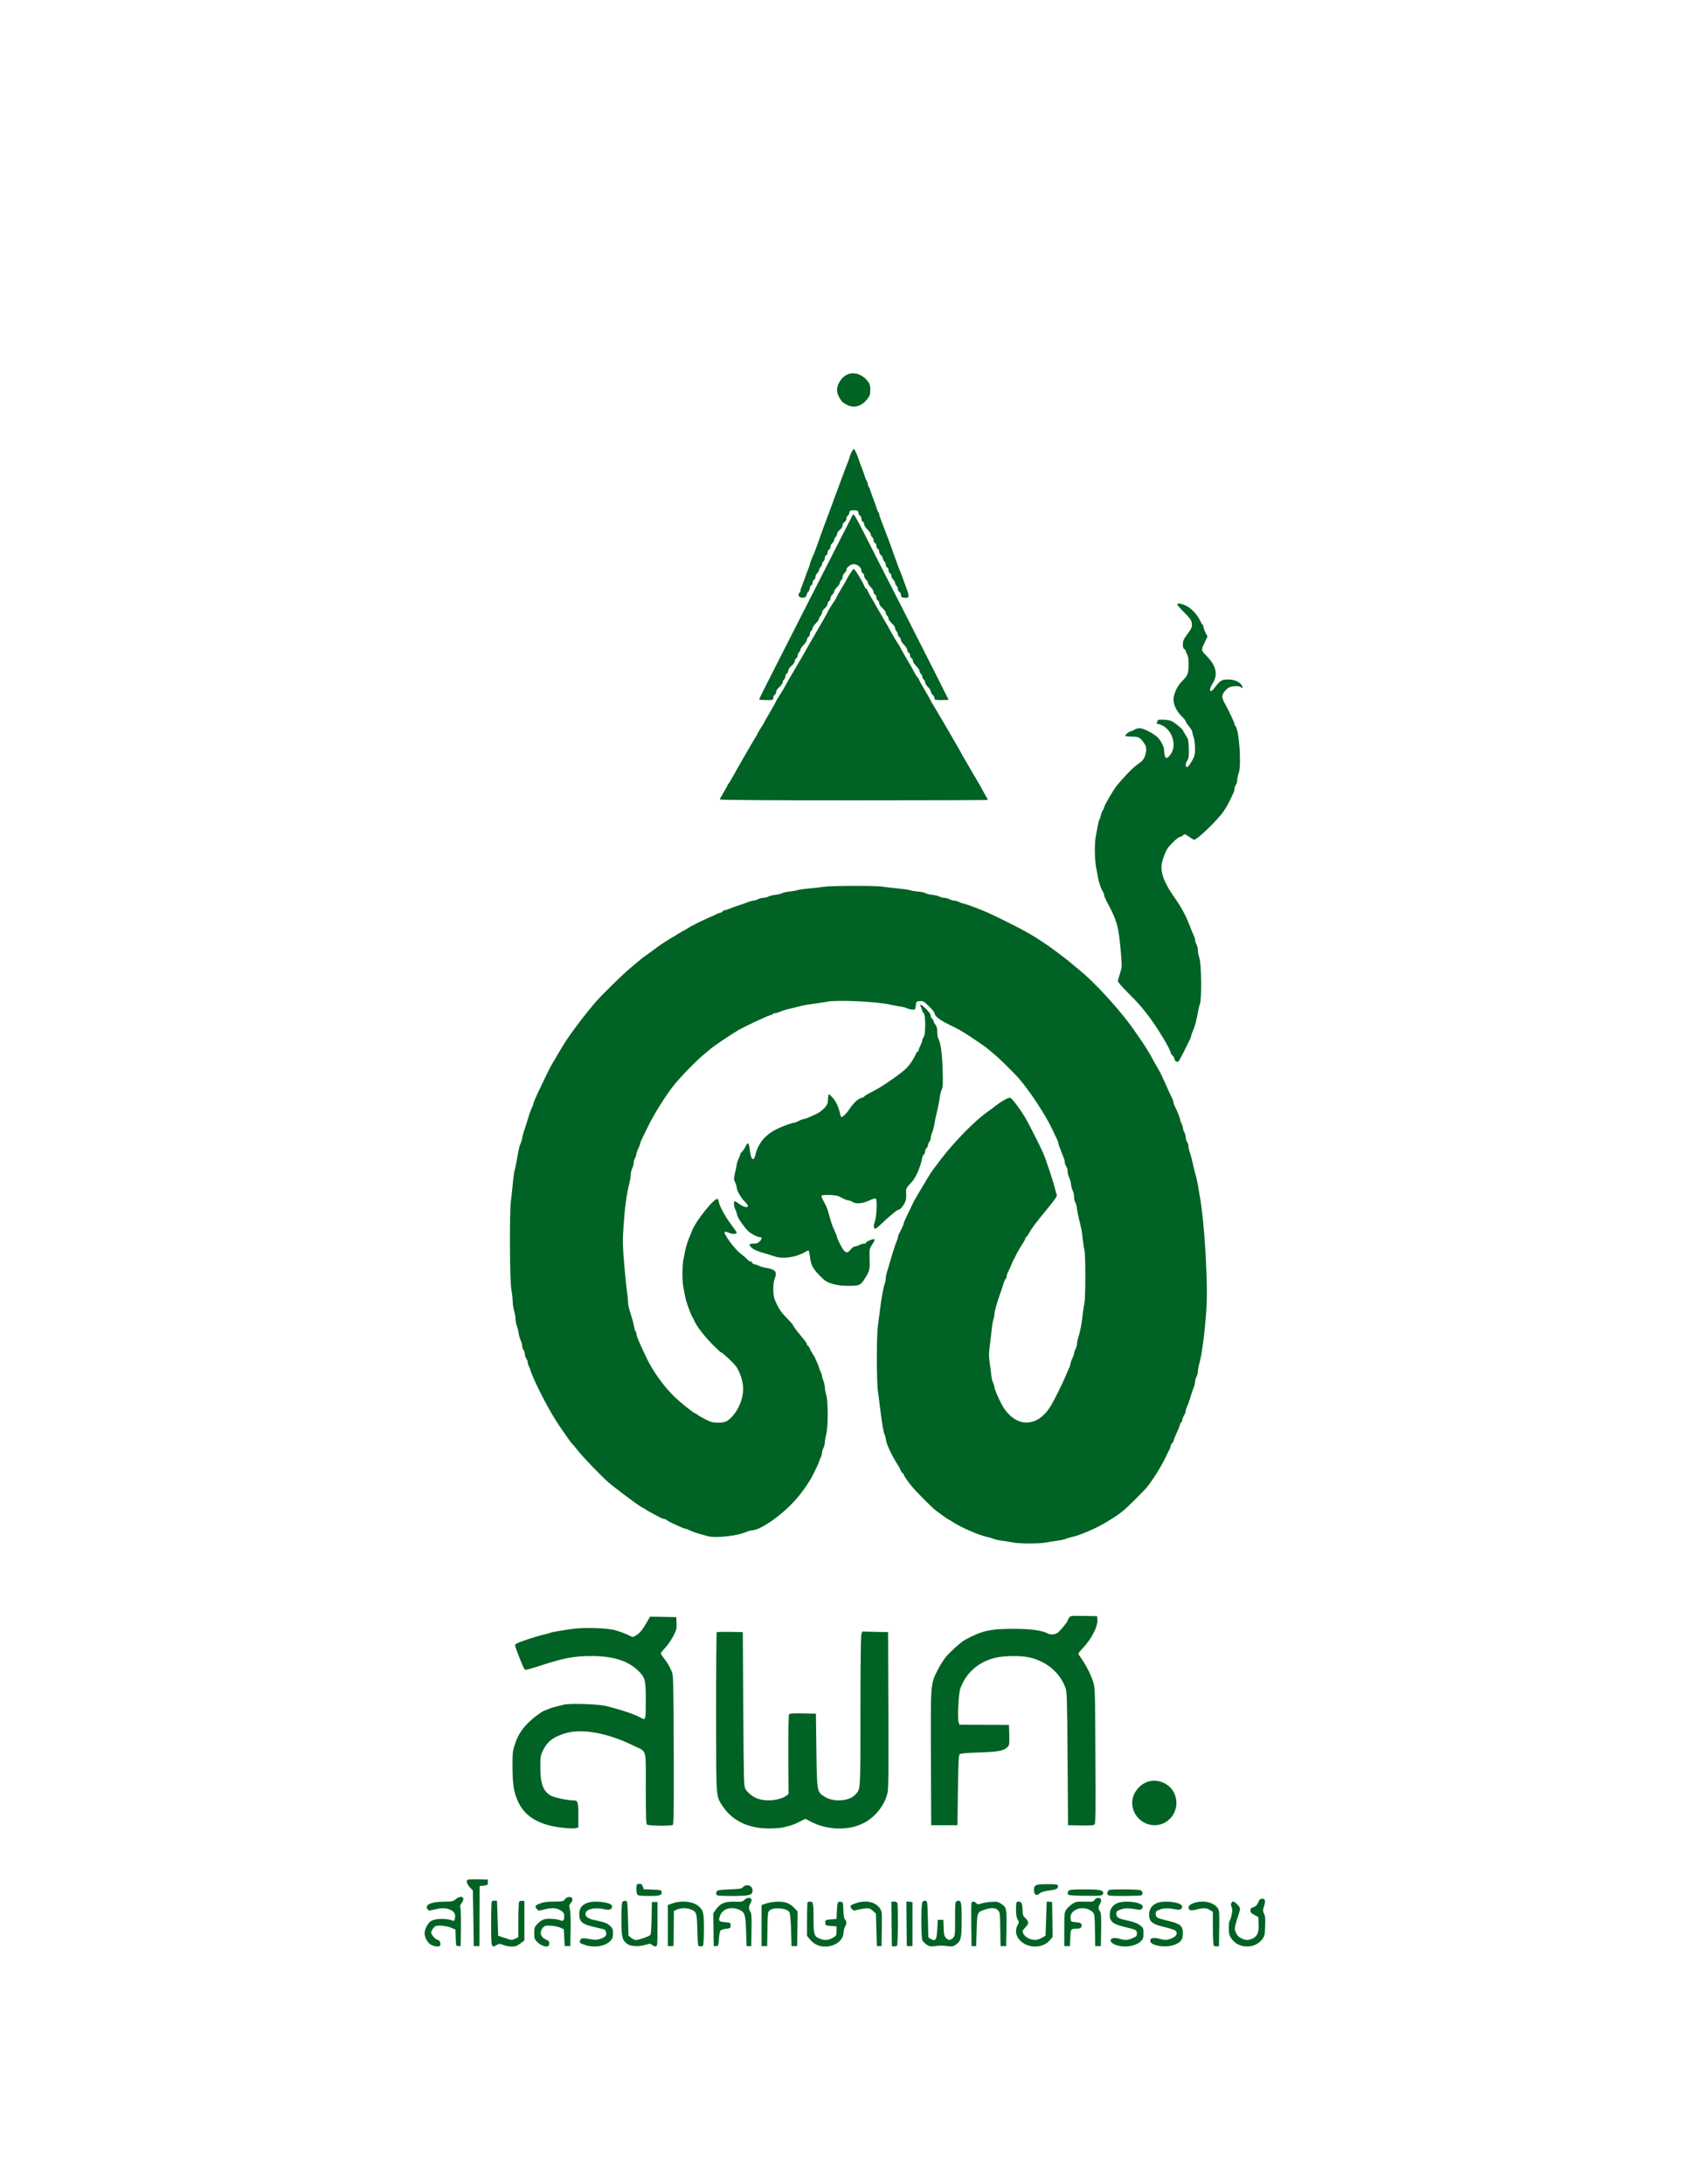 <?xml version="1.0" standalone="no"?>
<!DOCTYPE svg PUBLIC "-//W3C//DTD SVG 20010904//EN"
 "http://www.w3.org/TR/2001/REC-SVG-20010904/DTD/svg10.dtd">
<svg version="1.0" xmlns="http://www.w3.org/2000/svg"
 width="1802pt" height="2330pt" viewBox="0 0 1802 2330"
 preserveAspectRatio="xMidYMid meet">

<g transform="translate(0,2330) scale(0.1,-0.1)"
fill="#006224" stroke="none">
<path d="M9065 19313 c-46 -12 -86 -46 -114 -99 -27 -49 -27 -99 0 -148 26
-50 37 -60 88 -87 75 -39 156 -14 218 68 23 30 28 46 28 94 0 49 -5 63 -31 96
-50 62 -124 92 -189 76z"/>
<path d="M9080 18464 c-11 -26 -20 -50 -20 -55 0 -5 -6 -23 -14 -41 -8 -18
-21 -51 -29 -73 -8 -22 -24 -67 -37 -100 -12 -33 -28 -77 -36 -97 -8 -21 -20
-55 -28 -75 -32 -90 -59 -161 -72 -195 -8 -21 -20 -55 -28 -75 -8 -21 -21 -56
-29 -78 -8 -22 -32 -87 -52 -145 -20 -58 -43 -118 -50 -135 -7 -16 -20 -47
-29 -68 -9 -21 -16 -42 -16 -48 0 -6 -6 -25 -14 -42 -7 -18 -24 -61 -36 -97
-12 -36 -29 -79 -36 -97 -8 -17 -14 -38 -14 -46 0 -9 -4 -19 -10 -22 -21 -13
-10 -45 17 -51 32 -8 57 6 61 34 2 11 10 26 18 32 8 7 14 23 14 35 0 13 7 25
15 29 8 3 15 16 15 30 0 13 7 26 15 30 8 3 15 16 15 29 0 13 9 32 20 42 11 10
20 26 20 35 0 10 7 23 15 30 8 7 15 20 15 30 0 10 7 23 15 30 8 7 15 23 15 37
0 13 7 26 15 29 8 4 15 17 15 30 0 14 7 27 15 30 8 4 15 16 15 29 0 12 9 30
20 40 11 10 20 26 20 35 0 10 7 23 15 30 8 7 15 21 15 32 0 11 14 31 30 45 18
15 30 34 30 49 0 13 9 28 20 34 12 6 20 21 20 35 0 13 6 28 14 32 8 4 16 19
18 33 3 22 8 25 48 25 40 0 45 -3 48 -25 2 -14 10 -29 18 -33 8 -4 14 -19 14
-33 0 -13 7 -27 15 -30 8 -4 15 -16 15 -28 0 -12 16 -37 35 -56 19 -19 35 -41
35 -51 0 -9 7 -22 15 -29 8 -7 15 -23 15 -35 0 -13 7 -25 15 -29 8 -3 15 -17
15 -31 0 -14 7 -28 15 -31 8 -4 15 -16 15 -29 0 -12 9 -30 20 -40 11 -10 20
-26 20 -35 0 -10 7 -23 15 -30 8 -7 15 -23 15 -35 0 -13 7 -25 15 -29 8 -3 15
-17 15 -31 0 -14 7 -28 15 -31 8 -4 15 -16 15 -29 0 -12 9 -30 20 -40 11 -10
20 -26 20 -35 0 -10 7 -23 15 -30 8 -7 15 -23 15 -35 0 -13 6 -25 14 -28 8 -3
16 -18 18 -34 2 -23 8 -28 33 -31 58 -5 61 7 25 104 -46 127 -60 165 -75 199
-7 17 -30 77 -50 135 -40 115 -55 155 -78 215 -68 175 -87 227 -87 238 0 7 -4
17 -9 23 -5 5 -14 25 -19 44 -6 19 -20 60 -32 90 -12 30 -26 71 -32 90 -5 19
-14 39 -19 45 -5 5 -9 16 -9 25 0 8 -7 28 -15 43 -8 15 -19 42 -24 60 -5 18
-19 57 -31 87 -12 30 -25 67 -30 83 -15 47 -44 107 -51 107 -5 0 -17 -21 -29
-46z"/>
<path d="M9095 17800 c-6 -10 -72 -140 -408 -800 -105 -206 -250 -492 -323
-635 -72 -143 -162 -318 -198 -390 -36 -71 -66 -133 -66 -137 0 -5 34 -8 75
-8 74 0 75 0 75 25 0 14 7 28 15 31 8 4 15 16 15 29 0 14 14 35 35 54 19 17
35 39 35 49 0 11 7 25 15 32 8 7 15 23 15 35 0 13 7 25 15 29 8 3 15 16 15 29
0 15 13 34 35 53 21 17 35 38 35 52 0 12 7 25 15 28 8 4 15 16 15 29 0 12 7
28 15 35 8 7 15 20 15 29 0 9 16 32 35 51 19 19 35 45 35 56 0 12 7 24 15 28
8 3 15 16 15 29 0 14 7 30 15 37 8 7 15 20 15 29 0 10 16 32 35 51 19 19 35
41 35 51 0 9 7 22 15 29 8 7 15 22 15 34 0 12 13 33 30 46 16 14 29 35 30 48
0 12 7 25 15 28 8 4 15 16 15 29 0 12 9 30 20 40 11 10 20 26 20 35 0 9 14 29
30 45 17 16 30 36 30 46 0 9 7 22 15 29 8 7 15 22 15 35 0 12 9 30 20 40 11
10 20 25 20 34 0 27 45 61 80 61 38 0 80 -35 80 -68 0 -12 7 -25 15 -28 8 -4
15 -16 15 -29 0 -12 9 -30 20 -40 11 -10 20 -26 20 -35 0 -9 14 -29 30 -45 17
-16 30 -39 30 -51 0 -12 7 -24 15 -28 8 -3 15 -17 15 -31 0 -14 7 -28 15 -31
8 -4 15 -16 15 -29 0 -14 14 -35 35 -54 19 -17 35 -39 35 -49 0 -11 7 -25 15
-32 8 -7 15 -21 15 -32 0 -10 16 -32 35 -49 19 -17 35 -40 35 -51 0 -11 7 -26
15 -34 8 -9 15 -24 15 -35 0 -11 7 -22 15 -25 8 -4 15 -16 15 -28 0 -12 16
-37 35 -56 19 -19 35 -44 35 -56 0 -12 7 -24 15 -28 8 -3 15 -16 15 -30 0 -13
7 -26 15 -30 8 -3 15 -15 15 -27 0 -12 16 -37 35 -56 19 -19 35 -42 35 -52 0
-10 7 -24 15 -31 8 -7 15 -20 15 -30 0 -10 7 -23 15 -30 8 -7 15 -21 15 -32 0
-10 14 -32 30 -48 17 -16 30 -37 30 -47 0 -10 9 -26 20 -36 11 -9 20 -26 20
-37 0 -18 7 -20 75 -20 41 0 75 2 75 4 0 3 -190 379 -437 866 -72 140 -207
406 -301 590 -288 567 -271 536 -287 510z"/>
<path d="M9068 17178 c-18 -29 -36 -60 -39 -69 -4 -8 -26 -46 -49 -84 -23 -37
-46 -78 -51 -89 -5 -12 -15 -30 -21 -40 -49 -73 -78 -122 -78 -127 0 -4 -52
-95 -115 -203 -63 -108 -115 -198 -115 -200 0 -2 -48 -85 -106 -183 -58 -98
-110 -187 -115 -198 -12 -26 -26 -49 -66 -111 -18 -28 -33 -53 -33 -57 0 -3
-29 -55 -65 -116 -36 -60 -65 -112 -65 -115 0 -3 -12 -22 -26 -43 -14 -21 -30
-47 -35 -58 -5 -11 -13 -27 -18 -35 -27 -41 -213 -364 -246 -425 -21 -38 -44
-77 -51 -86 -8 -8 -14 -19 -14 -22 0 -4 -18 -36 -40 -72 -22 -36 -40 -70 -40
-75 0 -7 500 -10 1430 -10 787 0 1430 2 1430 5 0 2 -13 27 -30 55 -16 28 -30
53 -30 55 0 2 -49 87 -110 190 -60 103 -110 188 -110 191 0 3 -222 387 -240
414 -6 8 -13 22 -17 30 -4 8 -22 38 -40 67 -18 29 -33 54 -33 57 0 2 -29 54
-65 115 -36 60 -65 114 -65 120 0 6 -4 11 -8 11 -4 0 -20 24 -35 53 -15 28
-32 59 -37 67 -61 103 -110 189 -110 193 0 3 -13 25 -29 49 -26 39 -76 124
-101 173 -6 11 -20 37 -33 57 -12 21 -51 88 -87 150 -35 62 -70 122 -77 133
-7 11 -17 32 -24 48 -6 15 -15 27 -19 27 -4 0 -13 12 -19 28 -21 52 -101 182
-113 182 -3 0 -21 -24 -40 -52z"/>
<path d="M12560 16850 c0 -6 33 -43 73 -83 55 -54 76 -82 81 -109 8 -45 3 -60
-51 -131 -35 -49 -43 -67 -43 -103 0 -30 5 -46 15 -50 8 -4 15 -11 15 -18 0
-6 7 -24 16 -41 12 -22 16 -53 15 -113 -1 -91 -9 -110 -72 -173 -49 -49 -89
-136 -89 -193 0 -56 35 -128 89 -181 23 -21 41 -44 41 -51 0 -7 16 -31 35 -54
19 -23 35 -49 35 -58 0 -10 7 -35 15 -57 8 -22 14 -75 15 -118 0 -67 -4 -85
-27 -125 -34 -60 -53 -83 -64 -76 -14 9 -10 43 9 71 14 22 17 46 15 126 -3 91
-5 102 -33 143 -16 25 -30 48 -30 51 0 9 -61 62 -101 88 -24 15 -53 24 -90 25
-73 3 -79 2 -79 -14 0 -8 -6 -16 -12 -19 -7 -2 7 -10 32 -16 125 -34 194 -212
122 -316 -36 -51 -57 -56 -66 -14 -3 17 -6 42 -6 54 0 37 -37 108 -72 140 -48
44 -150 95 -190 95 -19 0 -43 -7 -54 -15 -10 -8 -25 -15 -32 -15 -19 0 -72
-42 -66 -52 3 -4 36 -8 73 -8 71 0 87 -9 134 -80 34 -50 10 -153 -45 -193 -70
-51 -89 -68 -154 -137 -38 -41 -84 -93 -101 -115 -40 -53 -133 -212 -133 -228
0 -7 -6 -21 -14 -32 -7 -11 -17 -36 -21 -55 -4 -19 -11 -40 -16 -45 -4 -6 -13
-40 -19 -75 -7 -36 -16 -85 -20 -110 -14 -71 -11 -244 4 -323 8 -40 17 -90 21
-112 7 -47 33 -122 52 -150 7 -11 13 -27 13 -36 0 -9 12 -38 26 -65 114 -212
129 -265 154 -564 6 -69 9 -134 6 -145 -7 -32 -33 -119 -40 -136 -5 -11 25
-48 106 -130 121 -122 135 -138 214 -240 95 -122 244 -368 244 -403 0 -6 9
-19 20 -29 11 -9 20 -25 20 -36 0 -17 18 -31 39 -31 5 0 34 53 66 118 31 64
61 125 66 134 5 10 9 23 9 30 0 7 7 25 14 41 18 34 46 135 56 204 5 29 14 69
22 90 20 58 16 433 -6 492 -9 24 -16 60 -16 80 0 20 -7 49 -15 65 -8 15 -15
37 -15 48 0 11 -6 32 -14 46 -7 15 -24 54 -36 87 -42 113 -88 200 -157 300
-142 202 -176 313 -135 431 11 32 28 75 38 94 19 40 121 140 143 140 8 0 23 8
33 17 17 16 21 15 64 -15 24 -18 49 -32 55 -32 32 0 252 212 311 300 25 36 55
88 67 115 13 28 30 62 37 77 8 14 14 37 14 50 0 12 7 32 15 42 8 11 15 35 15
53 0 18 7 50 15 71 32 80 6 465 -34 505 -6 6 -11 17 -11 24 0 14 -66 153 -105
222 -14 24 -25 55 -25 68 0 29 30 70 68 95 31 20 112 24 130 6 18 -18 26 -2 9
22 -26 38 -82 60 -148 60 -65 0 -80 -10 -148 -97 -14 -18 -28 -30 -33 -27 -15
10 -8 37 22 86 56 90 35 184 -63 285 -67 69 -66 61 -14 170 l20 42 -22 41
c-11 22 -21 49 -21 60 0 10 -5 22 -10 25 -6 4 -16 21 -24 38 -25 59 -93 135
-147 161 -52 27 -99 34 -99 16z"/>
<path d="M8800 13839 c-30 -5 -102 -13 -160 -18 -58 -5 -118 -14 -135 -20 -16
-5 -57 -12 -89 -15 -33 -4 -65 -11 -72 -17 -6 -5 -36 -12 -65 -16 -30 -3 -66
-12 -81 -19 -15 -8 -40 -14 -55 -14 -15 0 -41 -7 -57 -15 -15 -8 -37 -15 -48
-15 -11 0 -34 -6 -51 -13 -18 -8 -63 -24 -102 -36 -38 -13 -84 -29 -102 -37
-17 -8 -38 -14 -46 -14 -8 0 -20 -7 -27 -15 -7 -8 -19 -15 -27 -15 -8 0 -27
-7 -41 -15 -15 -8 -49 -24 -77 -35 -52 -23 -119 -55 -145 -70 -8 -5 -22 -11
-30 -14 -8 -4 -28 -15 -45 -26 -16 -11 -43 -27 -60 -35 -16 -9 -43 -24 -60
-35 -16 -11 -36 -23 -44 -27 -13 -6 -87 -53 -135 -85 -10 -7 -49 -35 -86 -63
-37 -27 -78 -57 -90 -65 -12 -8 -32 -23 -43 -34 -12 -10 -55 -46 -96 -80 -78
-64 -296 -277 -369 -360 -104 -118 -271 -337 -342 -451 -13 -20 -115 -192
-140 -235 -14 -24 -91 -182 -108 -220 -8 -19 -19 -42 -24 -50 -4 -8 -11 -22
-14 -30 -3 -8 -14 -33 -25 -56 -10 -23 -19 -46 -19 -53 0 -6 -4 -19 -10 -29
-11 -18 -36 -89 -50 -137 -8 -31 -19 -64 -40 -125 -7 -19 -15 -53 -19 -75 -4
-22 -13 -50 -19 -62 -7 -12 -16 -48 -22 -80 -11 -70 -27 -152 -42 -213 -6 -25
-14 -92 -19 -150 -5 -58 -13 -132 -18 -165 -16 -103 -13 -847 4 -940 8 -44 15
-103 15 -131 0 -28 7 -73 15 -100 8 -27 15 -66 15 -86 0 -21 6 -55 14 -75 8
-21 17 -58 20 -82 4 -24 13 -56 21 -72 8 -15 15 -41 15 -56 0 -15 7 -37 15
-47 8 -11 15 -32 15 -46 0 -14 7 -35 15 -46 8 -10 15 -28 15 -39 0 -11 7 -33
15 -49 8 -15 15 -33 15 -38 0 -10 55 -138 81 -188 4 -8 27 -53 50 -100 55
-108 127 -231 184 -315 84 -122 118 -170 125 -175 4 -3 35 -39 68 -81 55 -70
253 -275 328 -340 31 -28 235 -183 274 -209 12 -8 32 -22 44 -31 11 -8 28 -19
36 -22 8 -4 29 -16 45 -27 17 -11 44 -26 60 -35 17 -9 50 -27 75 -40 25 -13
53 -24 62 -24 9 -1 19 -5 22 -10 4 -5 27 -19 54 -31 26 -12 65 -30 88 -41 23
-10 46 -19 52 -19 6 0 23 -6 39 -14 43 -21 96 -38 208 -68 85 -22 319 5 412
48 17 7 39 14 50 14 94 1 319 157 473 329 53 60 107 133 157 216 25 42 93 182
93 192 0 6 7 24 15 39 8 16 15 40 15 54 1 14 7 36 15 50 8 14 14 39 15 57 0
18 7 58 15 90 21 79 21 351 0 419 -8 27 -15 64 -15 82 0 18 -7 49 -15 69 -8
19 -15 43 -15 52 0 9 -7 29 -15 45 -8 15 -15 33 -15 38 0 5 -8 28 -19 51 -10
23 -21 49 -25 57 -3 8 -15 29 -26 45 -11 17 -25 42 -31 58 -6 15 -15 27 -20
27 -5 0 -9 6 -9 13 0 8 -9 25 -20 38 -11 13 -23 29 -28 34 -4 6 -29 36 -55 68
-26 33 -47 63 -47 68 0 5 -30 40 -67 77 -63 64 -86 98 -127 195 -21 50 -21
174 0 226 29 74 8 97 -109 116 -21 4 -51 13 -65 21 -15 8 -34 14 -43 14 -9 0
-19 7 -23 15 -3 8 -12 15 -19 15 -8 0 -22 10 -33 21 -10 12 -44 41 -75 65 -68
52 -189 221 -166 230 9 3 30 -2 47 -11 30 -16 80 -14 80 3 0 4 -27 43 -60 87
-62 82 -126 201 -132 244 -2 14 -8 26 -14 28 -34 11 -229 -233 -270 -337 -3
-8 -11 -26 -16 -40 -27 -62 -49 -129 -58 -175 -5 -27 -13 -70 -19 -95 -6 -25
-10 -92 -10 -150 0 -58 4 -125 10 -150 6 -25 14 -67 19 -95 11 -60 55 -181 81
-225 5 -8 14 -25 19 -38 22 -52 107 -162 188 -244 48 -49 90 -88 95 -88 14 0
138 -117 163 -154 35 -52 64 -134 71 -204 11 -110 -38 -245 -119 -330 -51 -53
-72 -62 -151 -62 -51 0 -74 6 -132 36 -38 20 -77 42 -86 50 -8 8 -19 14 -23
14 -13 0 -161 118 -222 178 -115 112 -229 272 -298 417 -81 170 -106 231 -106
254 0 11 -4 22 -9 25 -5 4 -12 25 -16 49 -6 39 -15 69 -51 187 -8 25 -14 63
-14 85 0 22 -5 67 -10 100 -6 33 -19 164 -30 290 -17 198 -18 253 -9 390 14
219 33 361 65 486 8 30 14 71 14 90 0 19 7 47 15 63 8 15 15 40 15 55 0 14 7
39 15 55 8 15 15 36 15 45 1 9 9 34 20 56 11 22 19 45 20 52 0 6 6 24 14 40 8
15 42 85 75 154 59 122 184 320 267 425 73 92 237 261 317 327 21 18 52 44 70
59 35 32 214 153 299 203 74 43 304 151 342 161 15 3 29 10 32 15 3 5 14 9 26
9 11 0 34 7 51 15 18 8 50 19 72 24 49 12 112 28 168 41 23 6 77 15 120 20 43
5 101 14 130 20 111 24 547 4 697 -32 25 -6 68 -14 96 -18 28 -4 60 -12 70
-18 11 -6 35 -12 54 -14 35 -3 35 -3 40 42 5 44 6 45 43 48 34 3 44 -2 97 -54
33 -32 60 -65 60 -73 1 -32 48 -70 150 -121 114 -57 123 -61 190 -104 104 -66
208 -138 237 -164 18 -15 49 -41 70 -59 42 -34 163 -153 234 -229 116 -125
302 -405 378 -569 18 -38 39 -83 47 -98 8 -16 14 -34 14 -40 0 -11 28 -86 56
-154 8 -17 14 -42 14 -55 0 -12 7 -32 15 -42 8 -11 15 -35 15 -53 0 -19 7 -47
15 -63 9 -16 18 -51 22 -77 3 -26 12 -58 20 -73 7 -14 13 -43 13 -65 0 -23 5
-46 11 -52 6 -6 15 -37 19 -69 5 -33 13 -78 19 -101 28 -110 33 -134 42 -218
5 -49 14 -106 19 -125 13 -47 12 -513 -1 -570 -6 -25 -14 -81 -19 -125 -10
-93 -25 -171 -46 -236 -8 -26 -14 -57 -14 -70 0 -13 -7 -37 -15 -53 -8 -15
-15 -36 -15 -45 -1 -9 -9 -34 -20 -56 -11 -22 -19 -48 -20 -57 0 -9 -6 -29
-14 -45 -8 -15 -24 -53 -36 -83 -25 -62 -107 -230 -150 -305 -78 -137 -181
-204 -294 -192 -92 9 -187 88 -244 201 -43 86 -72 156 -72 173 0 8 -6 29 -14
46 -8 18 -17 52 -19 77 -2 25 -10 84 -17 132 -11 70 -11 104 -1 180 7 51 16
131 21 178 4 47 13 98 19 113 6 16 11 41 11 56 0 29 25 116 67 236 13 39 29
84 34 102 5 18 14 35 19 38 6 4 10 15 10 27 0 11 7 32 15 46 8 15 24 50 35 77
11 28 25 57 30 65 6 8 13 22 16 30 3 8 10 22 15 30 5 8 12 21 16 29 4 8 21 37
40 65 18 28 33 56 33 63 0 7 3 13 8 13 4 0 16 16 27 36 30 56 82 125 225 298
47 57 79 104 76 113 -3 7 -13 42 -22 76 -20 80 -96 308 -124 372 -34 80 -164
335 -201 395 -59 95 -132 190 -151 196 -22 7 -110 -46 -193 -114 -6 -5 -34
-25 -61 -44 -123 -87 -344 -312 -482 -493 -59 -76 -110 -146 -115 -155 -4 -8
-15 -27 -25 -41 -9 -15 -43 -71 -75 -125 -32 -55 -62 -106 -67 -114 -5 -8 -19
-35 -30 -60 -12 -25 -37 -77 -56 -116 -19 -39 -34 -76 -34 -82 0 -6 -8 -25
-17 -44 -9 -18 -22 -45 -30 -60 -7 -14 -13 -31 -13 -38 0 -7 -6 -26 -13 -43
-15 -35 -45 -128 -72 -222 -9 -33 -23 -80 -31 -105 -8 -25 -14 -57 -14 -72 0
-15 -5 -39 -11 -55 -13 -35 -36 -160 -50 -273 -5 -47 -15 -123 -22 -170 -16
-111 -16 -599 0 -710 7 -47 17 -123 22 -170 21 -167 37 -265 48 -285 6 -11 13
-39 16 -62 5 -45 66 -172 128 -268 10 -16 24 -42 30 -57 6 -16 15 -28 20 -28
5 0 9 -4 9 -10 0 -12 40 -71 88 -130 46 -56 217 -228 257 -258 98 -73 122 -89
135 -95 8 -4 29 -16 45 -27 92 -60 284 -143 373 -161 23 -5 51 -13 62 -19 12
-6 53 -15 93 -20 40 -5 92 -14 117 -19 25 -6 104 -10 175 -10 72 0 150 4 175
10 25 5 77 14 117 19 40 5 81 14 93 20 11 6 39 14 62 19 89 18 281 101 373
161 17 11 37 23 45 27 21 10 106 69 143 101 42 35 216 209 245 245 65 81 151
219 200 322 13 28 30 62 38 77 8 14 14 33 14 41 0 8 7 20 15 27 8 7 15 18 15
25 0 7 16 47 35 88 19 41 35 82 35 91 0 9 4 16 9 16 5 0 13 15 16 33 4 17 14
41 21 52 8 11 14 28 14 38 0 10 6 31 14 45 7 15 24 61 36 102 12 41 28 89 36
107 8 17 14 44 14 60 1 15 7 39 15 53 8 14 14 38 15 54 0 16 6 52 14 80 30
107 59 327 77 587 19 277 -21 946 -73 1219 -5 30 -14 78 -18 107 -4 28 -13 66
-18 85 -6 18 -16 56 -22 83 -25 110 -38 161 -49 188 -6 16 -11 41 -11 56 0 15
-7 36 -15 47 -8 10 -15 33 -15 49 0 17 -7 41 -15 55 -8 14 -14 34 -15 45 0 11
-7 33 -15 49 -8 15 -15 35 -15 43 0 15 -29 87 -55 136 -8 16 -15 35 -15 44 0
8 -6 27 -13 41 -8 15 -21 43 -30 62 -8 19 -30 67 -47 105 -18 39 -36 79 -41
90 -5 11 -25 47 -44 80 -20 33 -42 74 -51 90 -8 17 -23 44 -34 60 -11 17 -23
37 -27 45 -4 8 -23 38 -42 65 -19 28 -48 70 -65 95 -145 218 -437 542 -620
688 -39 32 -75 62 -81 68 -10 11 -207 160 -236 179 -9 6 -42 28 -75 50 -64 43
-88 58 -119 75 -11 6 -38 21 -60 34 -39 24 -298 154 -362 182 -18 8 -47 21
-65 29 -69 30 -218 85 -232 85 -7 0 -27 7 -42 15 -16 8 -40 15 -54 15 -14 1
-36 7 -50 15 -14 8 -38 14 -53 15 -15 0 -40 6 -55 14 -15 7 -51 16 -81 19 -29
4 -59 11 -66 17 -7 6 -44 13 -81 17 -38 3 -77 10 -86 14 -9 5 -68 14 -130 19
-62 6 -138 15 -168 20 -68 11 -535 10 -610 -1z"/>
<path d="M9826 12553 c7 -16 14 -33 14 -39 0 -6 7 -17 15 -24 21 -18 22 -227
0 -256 -8 -10 -15 -26 -15 -34 0 -8 -9 -33 -20 -55 -11 -22 -19 -46 -20 -52 0
-7 -4 -13 -9 -13 -5 0 -14 -13 -21 -29 -20 -50 -74 -128 -111 -160 -80 -71
-261 -194 -346 -236 -51 -25 -93 -50 -93 -55 0 -4 -13 -11 -29 -15 -37 -8 -87
-55 -132 -125 -21 -32 -69 -80 -80 -80 -5 0 -11 12 -14 28 -17 79 -43 136 -82
180 -27 30 -43 42 -44 32 -3 -21 -6 -50 -8 -82 -1 -34 -62 -96 -121 -124 -76
-36 -120 -54 -135 -54 -8 0 -32 -9 -52 -20 -21 -11 -44 -20 -51 -20 -23 0
-125 -38 -190 -70 -122 -62 -193 -150 -224 -277 -14 -62 -41 -52 -52 17 -3 19
-8 52 -11 73 -6 39 -21 49 -32 20 -8 -23 -46 -77 -55 -81 -5 -2 -8 -9 -8 -15
-1 -7 -9 -30 -20 -52 -11 -22 -19 -48 -20 -59 0 -10 -8 -49 -17 -87 -15 -65
-15 -72 0 -105 9 -19 17 -44 17 -55 0 -31 45 -111 84 -148 20 -19 36 -41 36
-48 0 -24 -48 -13 -93 21 -25 19 -48 32 -51 29 -10 -11 -6 -57 7 -83 8 -14 17
-41 20 -59 7 -33 55 -106 111 -169 28 -31 103 -72 132 -72 25 0 25 -20 0 -45
-18 -18 -36 -25 -65 -25 -51 0 -58 -12 -22 -42 30 -26 51 -35 146 -63 33 -9
79 -24 102 -32 85 -29 226 -9 321 47 19 12 37 18 40 15 4 -3 9 -32 13 -63 11
-88 30 -127 102 -201 60 -61 74 -70 139 -90 54 -15 100 -21 175 -21 111 0 123
5 168 75 52 81 56 95 53 210 -3 110 -3 110 30 160 23 35 29 51 20 53 -19 4
-88 -26 -88 -38 0 -6 -10 -10 -22 -10 -13 0 -36 -7 -52 -15 -15 -8 -37 -15
-47 -15 -10 0 -30 -15 -45 -34 -33 -41 -55 -38 -86 13 -27 44 -58 110 -58 123
0 5 -12 35 -26 66 -26 56 -41 100 -65 192 -6 25 -20 61 -30 81 -11 20 -26 49
-34 65 -7 15 -12 31 -9 36 8 13 150 9 181 -6 15 -7 43 -21 61 -30 19 -9 41
-16 51 -16 9 0 26 -7 37 -15 32 -24 107 -18 177 15 42 20 65 26 72 19 15 -15
7 -197 -12 -246 -15 -42 -13 -73 6 -73 6 0 28 17 50 38 94 90 180 162 193 162
18 0 51 35 72 78 12 23 16 52 14 92 -3 62 -4 59 67 137 37 40 90 166 102 240
3 18 11 38 19 44 8 6 14 22 14 34 0 12 7 28 15 35 8 7 15 20 15 29 0 10 7 26
15 37 8 10 15 30 15 42 0 13 6 38 14 55 8 18 19 59 25 92 5 33 14 78 20 100
14 55 31 140 40 200 4 28 13 61 20 74 11 19 12 65 8 210 -6 177 -21 282 -46
329 -6 11 -11 44 -11 72 0 37 -6 59 -20 77 -11 14 -20 31 -20 38 0 7 -7 18
-15 25 -8 7 -15 22 -15 34 0 12 -21 41 -48 69 -55 53 -78 62 -56 20z"/>
<path d="M11406 6038 c-9 -12 -16 -27 -16 -32 0 -11 -67 -93 -100 -123 -27
-25 -78 -30 -112 -12 -62 33 -180 49 -366 49 -250 0 -334 -19 -516 -117 -43
-24 -161 -130 -207 -186 -26 -32 -65 -95 -87 -140 -75 -152 -73 -133 -70 -937
l3 -715 140 0 140 0 5 372 c4 286 8 375 18 385 9 9 69 15 210 19 207 7 260 17
302 59 19 19 20 31 18 128 l-3 107 -265 1 -264 1 -9 29 c-13 44 0 304 18 355
60 170 193 287 374 330 98 24 277 25 369 3 180 -43 317 -159 378 -319 18 -47
19 -95 24 -760 l5 -710 134 -3 c93 -2 138 1 148 9 12 11 14 113 10 738 -3 712
-4 727 -25 789 -34 97 -82 189 -147 278 -15 20 -13 24 35 75 98 104 165 236
158 311 l-3 33 -142 3 c-137 2 -142 2 -157 -20z"/>
<path d="M6900 5988 c-45 -78 -72 -112 -115 -138 -32 -20 -37 -20 -62 -6 -40
21 -89 41 -158 61 -76 23 -324 32 -445 16 -110 -14 -248 -38 -259 -46 -5 -3
-29 -10 -53 -15 -88 -19 -283 -84 -305 -102 -13 -11 -13 -10 34 -133 44 -114
55 -136 69 -142 6 -2 72 16 145 40 257 85 372 107 560 107 225 0 385 -49 493
-152 80 -76 86 -99 86 -324 0 -206 -1 -210 -48 -185 -76 41 -193 81 -372 127
-80 21 -386 31 -451 16 -115 -28 -136 -34 -166 -47 -17 -8 -34 -15 -37 -15
-20 0 -129 -80 -182 -134 -71 -70 -114 -142 -145 -241 -20 -62 -22 -90 -21
-240 1 -185 16 -270 66 -372 63 -129 183 -211 364 -249 85 -18 212 -29 246
-20 l26 6 0 133 c0 147 -4 157 -59 157 -60 0 -201 31 -236 51 -81 48 -110 128
-110 304 0 112 2 124 28 178 47 95 106 141 232 181 179 57 456 7 740 -133 139
-68 125 -16 125 -451 0 -279 3 -379 12 -388 14 -14 255 -17 276 -4 10 7 12
163 10 803 -3 736 -4 797 -21 834 -29 65 -48 97 -84 142 -18 23 -33 46 -33 51
0 5 22 34 50 63 27 30 65 86 85 125 32 63 36 79 33 135 l-3 64 -140 3 -140 2
-35 -62z"/>
<path d="M7647 5884 c-4 -4 -7 -388 -7 -853 1 -940 -3 -890 68 -1000 102 -157
275 -241 496 -241 61 0 129 5 151 11 22 5 56 14 75 19 19 5 64 23 99 41 l63
32 62 -32 c176 -90 400 -96 561 -13 110 56 205 167 244 285 21 61 21 77 19
907 l-3 845 -138 3 -137 3 -10 -26 c-6 -17 -10 -325 -10 -826 0 -875 3 -826
-58 -891 -62 -67 -227 -78 -318 -23 -89 55 -88 51 -94 500 l-5 390 -139 3
c-105 2 -142 -1 -148 -10 -5 -7 -8 -202 -7 -432 l2 -419 -25 -18 c-66 -48
-204 -64 -297 -33 -57 18 -114 63 -139 107 -16 29 -17 99 -22 852 l-5 820
-136 3 c-74 1 -138 -1 -142 -4z"/>
<path d="M12225 4281 c-54 -24 -103 -75 -127 -130 -66 -153 53 -327 222 -326
169 1 280 179 210 337 -50 114 -192 169 -305 119z"/>
<path d="M4993 3244 c-23 -10 -14 -47 20 -82 l32 -33 5 -297 5 -297 30 0 30 0
1 320 1 320 44 5 c41 5 44 7 44 35 l0 30 -100 2 c-55 1 -106 -1 -112 -3z"/>
<path d="M6797 3193 c-12 -11 -8 -98 5 -111 8 -8 50 -12 124 -12 117 0 140 8
132 47 -3 16 -16 18 -96 21 l-93 3 -11 29 c-7 21 -17 30 -32 30 -13 0 -26 -3
-29 -7z"/>
<path d="M11088 3193 c-46 -5 -60 -22 -56 -70 4 -45 28 -55 61 -25 15 13 48
23 101 30 78 10 99 22 93 52 -2 12 -19 15 -82 16 -44 1 -97 -1 -117 -3z"/>
<path d="M7955 3182 c-11 -2 -25 -12 -31 -21 -10 -13 -37 -17 -140 -21 -102
-4 -129 -8 -137 -21 -6 -9 -7 -24 -4 -33 6 -14 28 -16 169 -16 174 0 211 8
216 47 7 45 -27 75 -73 65z"/>
<path d="M11400 3125 c-6 -8 -10 -22 -8 -32 3 -16 19 -18 168 -21 187 -3 210
0 210 28 0 33 -33 40 -198 40 -127 0 -162 -3 -172 -15z"/>
<path d="M11820 3121 c-5 -11 -7 -27 -4 -35 5 -14 31 -16 174 -16 93 0 175 3
184 6 22 8 20 41 -3 54 -11 6 -89 10 -180 10 -148 0 -161 -1 -171 -19z"/>
<path d="M4862 3035 c-27 -23 -39 -25 -123 -26 -141 0 -213 -34 -177 -82 12
-15 18 -15 73 -2 79 19 116 19 166 -1 46 -19 62 -48 52 -95 -4 -23 -10 -28
-22 -23 -65 27 -183 26 -233 -4 -31 -18 -68 -88 -68 -128 1 -50 34 -109 73
-127 40 -19 83 -22 92 -6 11 17 -4 59 -21 59 -22 0 -74 55 -74 79 0 11 11 33
24 48 22 25 30 28 84 26 32 -1 80 -11 105 -22 l46 -20 3 -88 c3 -86 3 -88 28
-88 l25 0 3 198 c1 109 -2 205 -7 214 -6 12 -2 26 15 49 45 59 -5 89 -64 39z"/>
<path d="M6050 3053 c-8 -3 -21 -14 -28 -25 -11 -15 -27 -18 -110 -18 -71 0
-110 -5 -147 -19 -57 -22 -62 -30 -38 -60 18 -21 19 -21 76 -6 70 18 116 19
154 3 46 -20 63 -39 63 -72 0 -44 -13 -60 -36 -48 -29 14 -118 23 -163 16 -30
-5 -53 -18 -81 -46 -38 -39 -40 -43 -40 -104 0 -59 2 -66 35 -98 34 -34 92
-55 114 -41 6 3 11 17 11 31 0 18 -8 27 -27 35 -65 24 -82 80 -42 129 19 22
28 25 85 23 35 -2 81 -11 102 -21 l37 -17 5 -90 5 -90 30 0 30 0 3 175 c2 103
-2 193 -8 219 -10 39 -9 46 10 66 37 39 10 78 -40 58z"/>
<path d="M7942 3028 c-19 -20 -30 -22 -106 -19 -101 3 -150 -17 -196 -81 l-30
-42 2 -175 3 -176 25 0 c24 0 25 3 30 77 3 42 11 83 18 90 6 6 33 15 60 18 44
5 47 7 47 35 0 29 -1 30 -60 35 -69 6 -75 16 -49 78 29 66 115 91 196 57 64
-26 72 -50 78 -230 l5 -160 25 0 25 0 3 173 c2 142 0 177 -13 195 -19 28 -19
52 1 87 10 15 14 35 11 44 -9 23 -49 20 -75 -6z"/>
<path d="M11678 3028 c-13 -20 -22 -21 -106 -19 -82 2 -95 0 -130 -23 -22 -14
-50 -40 -63 -58 -23 -32 -24 -40 -24 -213 l0 -180 30 0 30 0 3 70 c4 110 6
115 51 115 55 0 71 8 71 36 0 25 -14 31 -80 36 -31 3 -35 6 -38 35 -4 41 11
69 51 93 57 35 145 22 189 -27 15 -16 18 -45 20 -189 l3 -169 30 0 30 0 3 174
c2 142 0 178 -13 197 -19 30 -19 45 2 82 9 16 14 36 10 45 -9 24 -52 21 -69
-5z"/>
<path d="M13427 3008 c-16 -38 -33 -54 -62 -60 -13 -2 -21 -12 -23 -30 -3 -22
4 -30 40 -50 l43 -23 3 -75 c4 -90 -13 -129 -64 -154 -45 -21 -76 -20 -122 3
-35 18 -51 39 -66 85 -6 19 8 81 40 171 8 23 14 49 14 59 0 21 -53 76 -74 76
-20 0 -30 -35 -15 -61 8 -17 8 -36 -1 -81 -7 -32 -17 -61 -21 -64 -5 -3 -9
-38 -9 -77 1 -62 5 -78 28 -112 74 -109 248 -113 328 -8 26 35 29 46 32 140 3
79 1 109 -12 133 -14 30 -14 37 0 81 19 58 14 79 -21 79 -19 0 -28 -8 -38 -32z"/>
<path d="M5247 3013 c-4 -3 -7 -111 -7 -240 0 -257 1 -261 58 -227 28 16 32
16 71 1 23 -10 63 -17 90 -17 40 0 57 6 93 33 l43 33 0 210 0 209 -24 3 c-13
2 -28 -2 -32 -10 -5 -7 -9 -95 -9 -196 l0 -182 -35 -17 c-33 -16 -38 -16 -107
8 l-73 24 -6 185 c-3 102 -6 186 -7 188 -4 5 -49 2 -55 -5z"/>
<path d="M6642 3008 c-9 -9 -12 -61 -12 -186 0 -194 7 -224 64 -265 37 -26
124 -30 198 -7 43 13 49 12 67 -4 11 -10 28 -16 38 -14 17 3 18 19 18 238 l0
235 -30 0 -30 0 -3 -169 c-1 -98 -7 -175 -13 -182 -13 -15 -124 -54 -155 -54
-13 0 -36 11 -51 24 l-28 24 -5 184 c-5 174 -6 183 -25 186 -11 1 -26 -3 -33
-10z"/>
<path d="M9842 3008 c-16 -16 -17 -376 -1 -410 5 -13 25 -34 44 -47 29 -19 42
-22 82 -17 59 8 84 8 150 0 43 -5 56 -2 82 17 55 40 61 68 61 267 0 192 -5
211 -50 197 -19 -6 -20 -14 -20 -189 0 -178 -1 -183 -23 -204 -30 -28 -48 -28
-75 1 -17 18 -22 37 -24 107 l-3 85 -30 0 -30 0 -5 -99 c-6 -114 -18 -133 -68
-106 l-27 16 -5 194 c-5 186 -6 195 -25 198 -11 1 -26 -3 -33 -10z"/>
<path d="M6260 2994 c-58 -25 -80 -59 -80 -121 0 -77 32 -105 154 -133 50 -12
99 -23 108 -26 20 -6 32 -37 23 -63 -8 -26 -87 -55 -133 -47 -124 20 -131 20
-141 -5 -11 -29 -8 -32 53 -53 99 -32 213 -13 269 45 22 24 27 38 27 80 0 44
-4 55 -31 80 -31 29 -64 41 -173 63 -68 14 -100 43 -87 78 15 42 106 58 200
36 55 -12 81 -2 81 32 0 43 -193 67 -270 34z"/>
<path d="M7175 2991 l-50 -18 0 -219 0 -219 30 0 30 0 3 188 2 188 35 15 c44
18 103 18 147 0 60 -26 63 -33 68 -220 5 -171 5 -171 29 -174 13 -2 28 2 32
10 5 7 9 86 9 176 0 173 -5 195 -52 239 -58 54 -183 69 -283 34z"/>
<path d="M8175 2990 l-50 -17 0 -219 0 -219 30 0 30 0 3 181 c2 165 4 183 22
199 43 39 187 26 213 -19 7 -13 14 -85 17 -191 l5 -170 30 0 30 0 3 184 2 185
-32 34 c-53 55 -97 72 -180 71 -40 -1 -95 -9 -123 -19z"/>
<path d="M8617 3003 c-4 -3 -7 -86 -7 -182 l0 -176 31 -38 c43 -52 96 -77 164
-77 106 0 195 69 195 151 1 18 7 45 15 59 19 32 19 64 0 80 -10 8 -15 37 -17
98 -3 86 -3 87 -30 90 -32 4 -37 -8 -40 -113 l-3 -70 -60 -5 c-59 -5 -60 -6
-60 -35 0 -29 1 -30 60 -35 l60 -5 0 -50 c0 -47 -2 -50 -40 -72 -46 -26 -91
-29 -139 -9 -60 25 -66 44 -66 206 0 170 -4 190 -34 190 -13 0 -26 -3 -29 -7z"/>
<path d="M9126 2991 c-57 -20 -64 -30 -39 -59 16 -19 22 -21 58 -11 22 6 61
13 86 16 41 4 51 1 80 -25 l34 -30 5 -174 5 -173 25 0 25 0 3 184 c2 177 2
185 -20 218 -47 71 -153 93 -262 54z"/>
<path d="M9512 2773 l3 -238 24 -3 c13 -2 28 2 32 10 10 15 12 428 3 452 -4
10 -18 16 -35 16 l-29 0 2 -237z"/>
<path d="M9672 2773 l3 -238 30 0 30 0 0 235 0 235 -33 3 -32 3 2 -238z"/>
<path d="M10364 2997 c-2 -7 -3 -114 -2 -237 l3 -225 25 0 25 0 5 172 c6 194
3 188 89 218 65 22 113 20 139 -8 20 -21 22 -34 24 -202 l3 -180 30 0 30 0 3
193 c3 214 1 223 -64 263 -28 17 -45 20 -97 16 -34 -2 -82 -10 -106 -17 -39
-12 -45 -11 -56 3 -14 20 -44 22 -51 4z"/>
<path d="M10847 3003 c-4 -3 -7 -40 -7 -81 0 -52 5 -82 17 -103 17 -28 17 -31
0 -60 -27 -49 -22 -104 14 -150 80 -101 251 -106 332 -9 l27 32 -2 187 -3 186
-27 3 c-16 2 -29 2 -30 0 -1 -2 -4 -84 -7 -183 l-6 -179 -40 -23 c-46 -26 -88
-29 -137 -8 -35 14 -68 52 -68 78 0 7 14 26 30 42 17 16 30 38 30 49 0 12 -13
34 -30 49 -26 25 -30 36 -30 84 0 30 -5 63 -10 74 -10 19 -40 26 -53 12z"/>
<path d="M11917 2992 c-50 -23 -77 -65 -77 -124 0 -71 37 -101 160 -129 121
-28 130 -33 130 -70 0 -26 -6 -32 -46 -49 -54 -23 -83 -25 -144 -6 -93 28
-128 -29 -40 -65 88 -35 214 -18 272 38 24 23 28 35 28 84 0 54 -2 59 -37 86
-27 21 -64 35 -123 48 -106 22 -130 36 -130 74 0 25 6 32 45 46 43 17 89 17
180 0 35 -6 52 2 57 29 8 48 -191 75 -275 38z"/>
<path d="M12337 2992 c-50 -23 -77 -65 -77 -124 0 -72 36 -101 165 -130 55
-13 108 -31 117 -40 26 -26 11 -57 -39 -79 -53 -22 -71 -23 -138 -5 -62 16
-98 6 -93 -26 7 -50 165 -74 258 -39 70 27 89 53 90 122 0 81 -27 103 -159
134 -56 13 -108 29 -116 35 -8 7 -15 25 -15 40 0 24 7 31 45 45 43 17 89 17
180 0 35 -6 52 2 57 29 8 48 -191 75 -275 38z"/>
<path d="M12730 2992 c-31 -12 -46 -24 -48 -38 -5 -37 18 -45 82 -29 76 20
105 19 144 -5 l32 -20 0 -172 c0 -95 4 -179 9 -186 4 -8 19 -12 32 -10 l24 3
3 191 c2 181 1 192 -19 218 -50 64 -163 84 -259 48z"/>
</g>
</svg>

